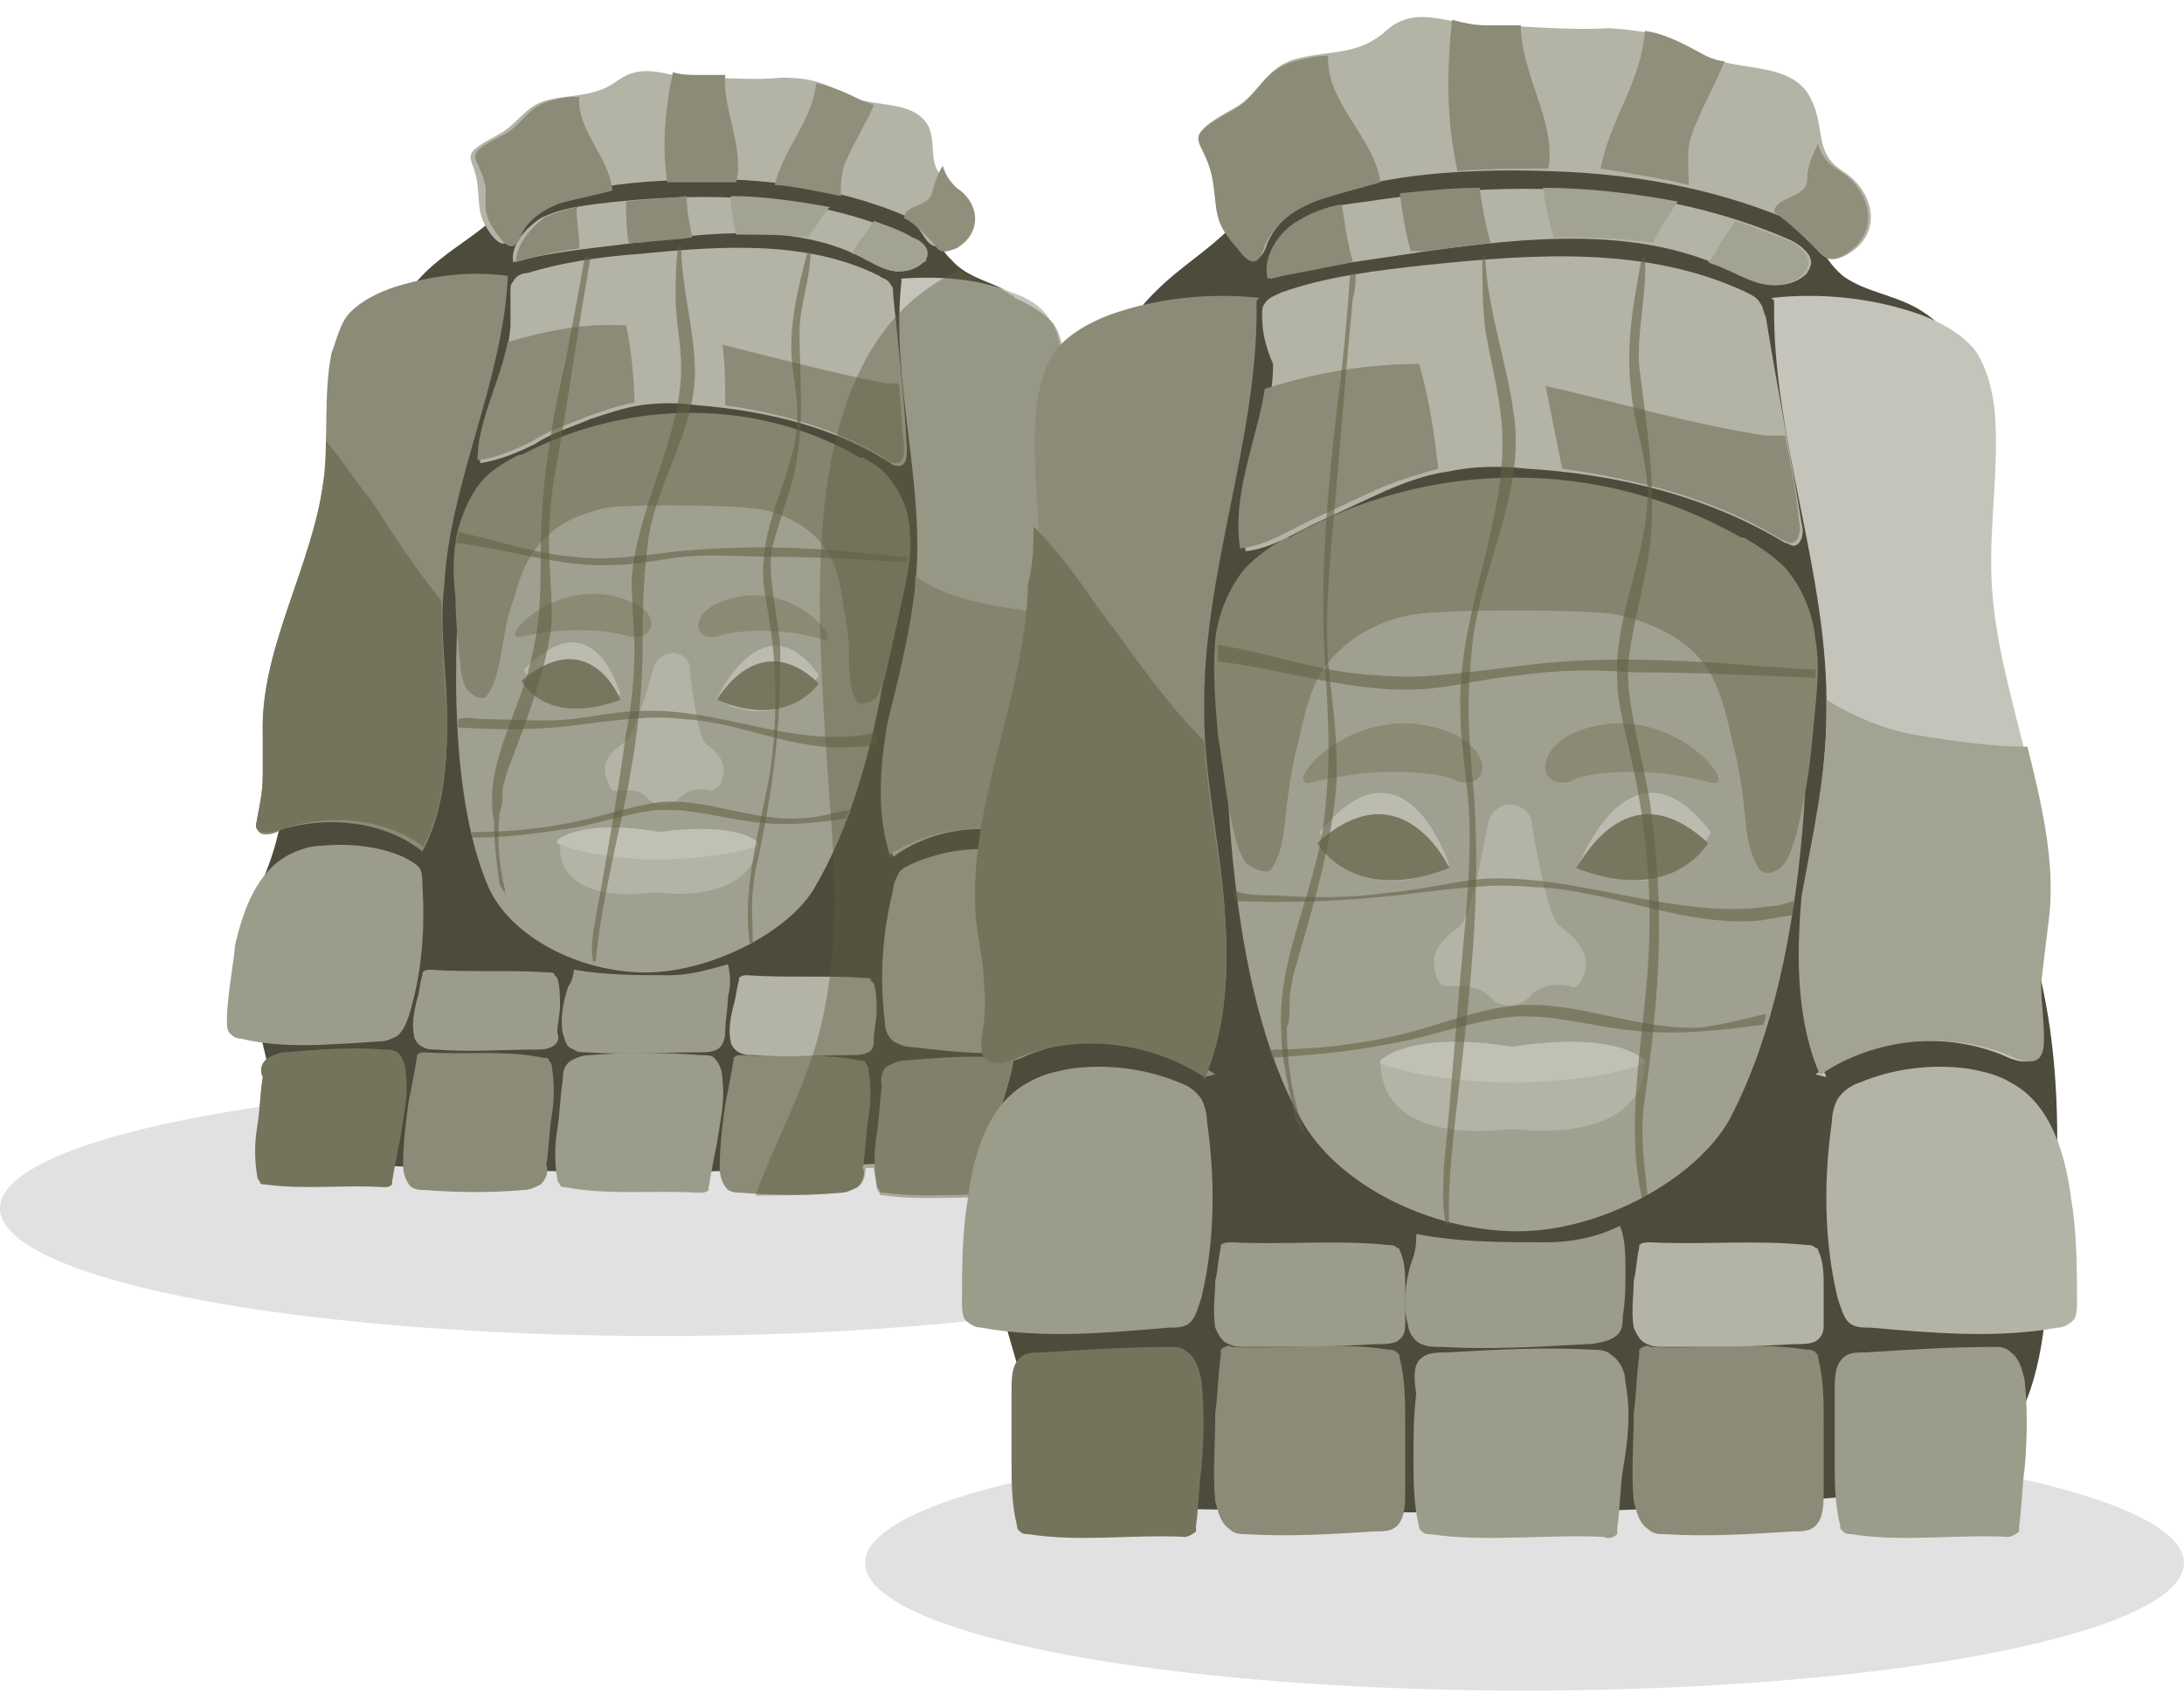 <svg width="110" height="86" viewBox="0 0 110 86" fill="none" xmlns="http://www.w3.org/2000/svg">
<ellipse cx="76.786" cy="78.714" rx="33.214" ry="6.429" fill="black" fill-opacity="0.12"/>
<ellipse cx="33.214" cy="60.857" rx="33.214" ry="6.429" fill="black" fill-opacity="0.12"/>
<path d="M50.809 14.727C51.918 15.421 52.472 16.807 52.611 18.055C52.75 19.442 52.334 20.69 52.195 22.076C51.779 24.295 51.779 26.514 51.641 28.732C51.641 29.98 51.502 31.228 51.641 32.476C51.918 34.417 52.611 36.22 53.027 38.023C54.136 42.321 53.443 47.036 52.611 51.473C52.195 53.553 51.641 55.91 49.838 57.158C48.451 58.267 46.51 58.406 44.846 58.545C34.862 59.377 25.017 58.961 15.311 58.545C15.172 58.545 14.895 58.545 14.756 58.406C14.618 58.267 14.479 57.99 14.479 57.851C13.924 55.771 13.508 53.553 12.954 51.473C12.677 50.086 12.261 48.838 12.399 47.313C12.538 45.649 13.508 43.985 13.924 42.321C14.34 40.796 14.479 39.271 14.618 37.884C15.311 31.922 16.42 25.959 18.084 20.274C18.778 17.778 19.748 15.143 21.828 13.341C22.799 12.509 23.77 11.954 24.74 11.122C25.711 10.29 26.543 9.32 26.543 8.21C32.089 7.24 37.636 6.824 43.182 7.101C43.876 7.101 44.708 7.24 45.262 7.517C47.203 8.626 46.371 11.677 47.897 13.063C48.729 14.034 49.977 14.173 50.809 14.727Z" fill="#4D4B3B"/>
<path d="M23.354 27.068C25.017 26.791 25.711 24.988 25.156 23.741C29.177 21.661 34.585 23.325 34.585 23.325C34.585 23.325 38.468 22.354 41.934 23.186C41.241 24.573 41.657 26.514 43.598 26.514C44.291 26.514 44.846 26.236 45.262 25.959C45.262 28.871 44.708 38.577 40.964 44.817C39.577 47.036 35.694 48.977 32.505 48.977C29.177 48.977 25.711 47.174 24.602 44.678C22.383 39.548 22.938 31.09 23.354 27.068Z" fill="#A0A090"/>
<path d="M33.199 41.905C37.358 41.351 38.19 42.46 38.19 42.46C38.052 44.54 33.06 44.54 33.06 44.54C33.06 44.54 28.068 44.401 28.207 42.321C28.068 42.321 29.177 41.212 33.199 41.905Z" fill="#B3B3A6"/>
<path d="M33.199 41.905C37.358 41.351 38.19 42.46 38.19 42.46C37.913 45.233 34.169 45.094 33.199 44.956C33.06 44.956 32.921 44.956 32.783 44.956C31.812 45.094 27.929 45.372 28.207 42.321C28.068 42.321 29.177 41.212 33.199 41.905Z" fill="#B3B3A6"/>
<path d="M33.199 41.905C37.358 41.351 38.19 42.46 38.19 42.46C38.19 42.46 38.19 42.46 38.19 42.599C36.249 43.292 33.06 43.292 33.06 43.292C33.06 43.292 29.871 43.292 28.068 42.46C28.068 42.46 28.068 42.46 28.068 42.321C28.068 42.321 29.177 41.212 33.199 41.905Z" fill="#C0C0B5"/>
<path d="M31.535 37.33C31.951 36.913 32.644 34.695 32.921 33.586C33.06 33.17 33.476 32.892 33.892 32.892C34.308 32.892 34.724 33.17 34.724 33.586C34.862 34.834 35.14 37.052 35.556 37.468C36.11 37.884 36.804 38.439 36.249 39.548C36.11 39.687 35.972 39.825 35.833 39.825C35.417 39.687 34.724 39.687 34.169 40.241C33.892 40.519 33.337 40.519 33.337 40.519C33.337 40.519 32.921 40.519 32.644 40.241C32.228 39.687 31.535 39.825 31.119 39.825C30.98 39.825 30.703 39.825 30.703 39.548C30.009 38.3 30.98 37.745 31.535 37.33Z" fill="#B3B3A6"/>
<path d="M41.241 34.001C41.241 34.001 39.577 37.052 36.11 35.249C36.11 35.111 38.468 30.119 41.241 34.001Z" fill="#BBBBB0"/>
<path d="M26.404 33.724C26.404 33.724 27.375 36.913 31.257 34.972C31.257 35.111 30.009 29.98 26.404 33.724Z" fill="#BBBBB0"/>
<path d="M41.241 34.417C41.241 34.417 39.716 36.775 36.11 35.249C36.11 35.249 38.19 31.506 41.241 34.417Z" fill="#777760"/>
<path d="M26.265 34.279C26.265 34.279 27.375 36.636 31.257 35.249C31.257 35.249 29.732 31.367 26.265 34.279Z" fill="#777760"/>
<path d="M28.761 53.414C29.039 53.276 29.316 53.137 29.732 53.137C31.535 52.998 33.476 52.998 35.278 53.137C35.556 53.137 35.833 53.137 35.972 53.276C36.249 53.553 36.388 53.969 36.388 54.385C36.526 55.494 36.249 56.603 36.11 57.574C35.972 58.267 35.833 58.961 35.694 59.793C35.694 59.931 35.694 59.931 35.694 59.931C35.556 60.07 35.417 60.07 35.14 60.07C32.921 59.931 30.703 60.209 28.484 59.793C28.345 59.793 28.207 59.793 28.207 59.654C28.207 59.654 28.068 59.515 28.068 59.377C27.929 58.545 27.929 57.713 28.068 56.881C28.207 56.049 28.207 55.217 28.345 54.385C28.345 54.108 28.345 53.691 28.761 53.414Z" fill="#9C9C8B"/>
<path d="M27.236 59.654C26.959 59.793 26.681 59.931 26.404 59.931C24.74 60.07 23.076 60.07 21.412 59.931C21.135 59.931 20.996 59.931 20.719 59.793C20.442 59.516 20.303 59.099 20.303 58.684C20.303 57.574 20.442 56.465 20.58 55.494C20.719 54.801 20.858 54.108 20.996 53.276C20.996 53.137 20.996 53.137 20.996 53.137C21.135 52.998 21.273 52.998 21.412 52.998C23.354 53.137 25.433 52.86 27.375 53.276C27.513 53.276 27.652 53.276 27.652 53.414C27.652 53.414 27.791 53.553 27.791 53.692C27.929 54.524 27.929 55.356 27.791 56.188C27.652 57.02 27.652 57.852 27.513 58.684C27.652 58.961 27.513 59.377 27.236 59.654Z" fill="#8B8B77"/>
<path d="M13.508 53.275C13.786 53.137 14.063 52.998 14.34 52.998C16.004 52.859 17.668 52.721 19.332 52.859C19.61 52.859 19.748 52.859 20.026 52.998C20.303 53.275 20.442 53.691 20.442 54.107C20.58 55.217 20.303 56.326 20.164 57.297C20.026 57.99 19.887 58.683 19.748 59.515C19.748 59.654 19.748 59.654 19.748 59.654C19.61 59.792 19.471 59.792 19.332 59.792C17.391 59.654 15.311 59.931 13.37 59.654C13.231 59.654 13.092 59.654 13.092 59.515C13.092 59.515 12.954 59.377 12.954 59.238C12.815 58.406 12.815 57.574 12.954 56.742C13.092 55.91 13.092 55.078 13.231 54.246C13.092 53.969 13.092 53.553 13.508 53.275Z" fill="#74745C"/>
<path d="M44.707 53.691C44.985 53.553 45.262 53.414 45.539 53.414C47.203 53.275 48.867 53.137 50.531 53.275C50.809 53.275 50.947 53.275 51.225 53.414C51.502 53.691 51.641 54.107 51.641 54.523C51.779 55.633 51.502 56.742 51.363 57.712C51.225 58.406 51.086 59.099 50.947 59.931C50.947 60.07 50.947 60.07 50.947 60.07C50.809 60.209 50.67 60.209 50.531 60.209C48.59 60.07 46.51 60.347 44.569 60.07C44.43 60.07 44.291 60.07 44.291 59.931C44.291 59.931 44.153 59.792 44.153 59.654C44.014 58.822 44.014 57.99 44.153 57.158C44.291 56.326 44.291 55.494 44.43 54.662C44.291 54.385 44.43 53.83 44.707 53.691Z" fill="#9C9C8B"/>
<path d="M43.182 59.793C42.905 59.931 42.627 60.07 42.35 60.07C40.686 60.209 39.022 60.209 37.358 60.07C37.081 60.07 36.942 60.07 36.665 59.931C36.388 59.654 36.249 59.238 36.249 58.822C36.249 57.713 36.388 56.603 36.526 55.633C36.665 54.939 36.804 54.246 36.942 53.414C36.942 53.276 36.942 53.276 36.942 53.276C37.081 53.137 37.22 53.137 37.358 53.137C39.3 53.276 41.38 52.998 43.321 53.414C43.459 53.414 43.598 53.414 43.598 53.553C43.598 53.553 43.737 53.691 43.737 53.83C43.876 54.662 43.876 55.494 43.737 56.326C43.598 57.158 43.598 57.99 43.459 58.822C43.598 59.099 43.459 59.515 43.182 59.793Z" fill="#8B8B77"/>
<path d="M28.9 48.838C30.564 49.115 32.089 49.115 33.753 49.115C34.724 49.115 35.694 48.838 36.665 48.561C36.804 49.115 36.804 49.67 36.665 50.225C36.665 50.779 36.526 51.334 36.526 52.027C36.526 52.305 36.388 52.721 36.111 52.859C35.833 52.998 35.556 52.998 35.14 52.998C33.337 52.998 31.396 53.137 29.593 52.998C29.316 52.998 29.039 52.998 28.9 52.859C28.484 52.721 28.484 52.443 28.345 52.027C28.207 51.334 28.345 50.502 28.623 49.67C28.761 49.531 28.9 49.115 28.9 48.838Z" fill="#9C9C8B"/>
<path d="M27.791 52.721C27.513 52.86 27.236 52.86 26.959 52.86C25.295 52.86 23.631 52.998 21.967 52.86C21.689 52.86 21.551 52.86 21.274 52.721C20.996 52.582 20.858 52.305 20.858 52.166C20.719 51.612 20.858 50.918 20.996 50.364C21.135 49.948 21.135 49.532 21.274 49.116V48.977C21.412 48.838 21.551 48.838 21.689 48.838C23.631 48.977 25.711 48.838 27.652 48.977C27.791 48.977 27.929 48.977 27.929 49.116L28.068 49.254C28.207 49.67 28.207 50.225 28.207 50.641C28.207 51.057 28.068 51.612 28.068 52.028C28.207 52.305 28.068 52.582 27.791 52.721Z" fill="#9C9C8B"/>
<path d="M43.737 52.998C43.459 53.137 43.182 53.137 42.905 53.137C41.241 53.137 39.577 53.276 37.913 53.137C37.636 53.137 37.497 53.137 37.22 52.998C36.942 52.859 36.804 52.582 36.804 52.444C36.665 51.889 36.804 51.196 36.942 50.641C37.081 50.225 37.081 49.809 37.22 49.393V49.254C37.358 49.116 37.497 49.116 37.636 49.116C39.577 49.254 41.657 49.116 43.598 49.254C43.737 49.254 43.876 49.254 43.876 49.393L44.014 49.532C44.153 49.948 44.153 50.502 44.153 50.918C44.153 51.334 44.014 51.889 44.014 52.305C44.014 52.582 44.014 52.859 43.737 52.998Z" fill="#B3B3A6"/>
<path d="M23.076 26.652C23.354 25.682 23.77 24.711 24.463 24.018C24.879 23.602 25.572 23.186 26.127 22.908C26.127 22.908 26.127 22.908 26.265 22.908C31.812 19.997 38.329 20.135 43.321 23.047C43.321 23.047 43.321 23.047 43.46 23.047C44.014 23.324 44.569 23.74 44.846 24.156C45.401 24.85 45.817 25.82 45.817 26.791C45.956 27.9 45.678 29.148 45.401 30.396C45.124 31.644 44.846 32.892 44.569 34.14C44.43 34.556 44.292 34.833 44.153 35.111C43.876 35.388 43.46 35.527 43.182 35.388C42.766 34.695 42.766 33.724 42.766 32.892C42.766 32.06 42.628 31.367 42.489 30.535C42.35 29.564 42.212 28.593 41.657 27.762C40.964 26.652 39.716 25.959 38.468 25.682C37.22 25.404 31.951 25.404 30.703 25.543C29.316 25.82 27.929 26.375 27.098 27.484C26.404 28.316 26.127 29.287 25.849 30.258C25.572 30.951 25.433 31.783 25.295 32.615C25.156 33.447 25.017 34.417 24.463 35.111C24.047 35.249 23.77 34.972 23.492 34.695C23.354 34.417 23.215 34.001 23.215 33.724C23.076 32.476 22.938 31.228 22.938 29.98C22.799 29.009 22.799 27.762 23.076 26.652Z" fill="#84846F"/>
<path d="M14.618 43.014C15.172 42.737 15.727 42.599 16.143 42.599C17.53 42.46 19.055 42.599 20.303 43.153C20.58 43.292 20.858 43.431 21.135 43.708C21.274 43.985 21.274 44.262 21.274 44.54C21.412 46.758 21.274 48.977 20.58 51.196C20.442 51.611 20.303 51.889 20.026 52.166C19.748 52.305 19.471 52.444 19.194 52.444C16.836 52.582 14.341 52.859 12.122 52.305C11.845 52.305 11.706 52.166 11.567 52.028C11.429 51.889 11.428 51.611 11.428 51.473C11.428 50.225 11.706 48.977 11.845 47.59C12.261 45.788 12.954 43.846 14.618 43.014Z" fill="#9C9C8B"/>
<path d="M51.918 43.431C51.502 43.153 50.947 43.015 50.393 42.876C49.006 42.599 47.481 42.876 46.094 43.431C45.817 43.569 45.401 43.708 45.262 43.985C45.123 44.263 44.985 44.54 44.985 44.817C44.43 47.036 44.292 49.254 44.569 51.473C44.569 51.889 44.708 52.166 44.985 52.444C45.262 52.582 45.539 52.721 45.817 52.721C48.174 52.998 50.531 53.276 52.889 52.721C53.166 52.721 53.305 52.582 53.443 52.444C53.582 52.305 53.582 52.028 53.582 51.889C53.721 50.641 53.721 49.393 53.721 48.006C53.859 46.204 53.443 44.263 51.918 43.431Z" fill="#B3B3A6"/>
<path d="M44.985 43.153C44.292 41.073 44.43 38.716 44.846 36.359C45.262 34.14 45.956 31.783 46.094 29.564C46.649 24.434 44.846 19.303 45.401 14.173V14.034C47.342 13.895 49.283 14.034 50.947 14.727C51.779 15.005 52.473 15.421 52.889 16.114C53.305 16.669 53.443 17.5 53.443 18.194C53.582 20.274 52.889 22.492 52.889 24.711C52.75 28.871 54.553 33.031 53.859 37.191C53.721 38.023 53.443 38.855 53.443 39.686C53.305 40.38 53.443 41.073 53.443 41.766C53.443 41.905 53.443 42.182 53.305 42.321C53.027 42.737 52.473 42.46 52.057 42.321C49.977 41.35 47.065 41.628 44.985 43.153Z" fill="#C4C4BA"/>
<path d="M46.094 29.564C46.094 29.426 46.094 29.148 46.094 29.01C47.065 29.703 48.174 30.119 49.561 30.396C50.809 30.674 52.195 30.812 53.582 30.951C53.998 33.031 54.275 35.111 53.859 37.191C53.721 38.023 53.443 38.855 53.443 39.687C53.304 40.38 53.443 41.073 53.443 41.767C53.443 41.905 53.443 42.183 53.304 42.321C53.027 42.737 52.472 42.46 52.056 42.321C49.838 41.351 47.065 41.628 44.846 43.014V43.153C44.153 41.073 44.291 38.716 44.708 36.359C45.262 34.14 45.817 31.922 46.094 29.564Z" fill="#A3A393"/>
<path d="M21.274 42.876C22.383 40.796 22.522 38.439 22.522 36.22C22.522 34.001 22.106 31.644 22.383 29.426C22.66 24.295 25.295 19.303 25.572 14.034V13.895C23.631 13.618 21.69 13.895 19.887 14.45C19.055 14.727 18.223 15.143 17.668 15.698C17.114 16.253 16.975 17.085 16.698 17.778C16.282 19.858 16.559 22.076 16.282 24.295C15.727 28.455 13.231 32.476 13.231 36.636C13.231 37.468 13.37 38.3 13.231 39.132C13.231 39.825 13.093 40.519 12.954 41.212C12.954 41.35 12.815 41.628 12.954 41.767C13.093 42.182 13.786 42.044 14.202 41.767C16.559 41.073 19.332 41.35 21.274 42.876Z" fill="#8B8B77"/>
<path d="M16.42 22.215C17.252 23.186 17.946 24.295 18.639 25.127C19.748 26.791 20.858 28.593 22.244 30.257C22.244 32.199 22.383 34.14 22.521 36.081C22.521 38.3 22.383 40.657 21.273 42.737V42.598C19.332 41.212 16.559 40.934 14.202 41.766C13.786 41.905 13.231 42.044 12.954 41.766C12.815 41.628 12.954 41.35 12.954 41.212C13.092 40.518 13.231 39.825 13.231 39.132C13.231 38.3 13.231 37.468 13.231 36.636C13.231 32.476 15.727 28.455 16.282 24.295C16.42 23.602 16.42 22.908 16.42 22.215Z" fill="#74745C"/>
<path d="M25.711 14.589C25.711 14.45 25.711 14.312 25.849 14.173C25.988 13.896 26.265 13.757 26.543 13.757C28.345 13.202 30.287 12.925 32.228 12.786C36.388 12.37 40.686 12.093 44.292 13.896C44.43 14.034 44.708 14.034 44.846 14.312C44.985 14.45 44.985 14.589 44.985 14.866C45.262 17.501 45.54 19.997 45.678 22.631C45.678 22.909 45.678 23.463 45.262 23.463C45.124 23.463 44.985 23.463 44.846 23.325C42.073 21.522 38.606 20.69 35.14 20.413C34.169 20.274 33.199 20.274 32.228 20.413C31.396 20.551 30.564 20.829 29.732 21.106C28.761 21.522 27.791 21.799 26.959 22.354C26.127 22.77 25.156 23.186 24.186 23.325C24.047 20.967 25.572 18.749 25.711 16.392C25.711 15.698 25.711 15.143 25.711 14.589Z" fill="#B3B3A6"/>
<path d="M36.388 17.362C39.161 18.055 41.796 18.748 44.569 19.303C44.846 19.303 44.985 19.303 45.262 19.303C45.401 20.412 45.401 21.383 45.539 22.492C45.539 22.77 45.539 23.324 45.123 23.324C44.985 23.324 44.846 23.324 44.708 23.186C42.35 21.66 39.438 20.828 36.526 20.412C36.526 19.303 36.526 18.332 36.388 17.362Z" fill="#8B8B77"/>
<path d="M25.572 17.223C27.513 16.669 29.455 16.253 31.535 16.391C31.812 17.639 31.951 19.303 31.951 20.274C31.119 20.413 30.425 20.69 29.593 20.967C28.623 21.383 27.652 21.661 26.82 22.215C25.988 22.631 25.017 23.047 24.047 23.186C24.047 21.245 25.156 19.303 25.572 17.223Z" fill="#8B8B77"/>
<path d="M46.51 13.202C46.094 13.618 45.401 13.757 44.846 13.618C44.291 13.48 43.876 13.202 43.321 12.925C39.993 11.261 35.833 11.677 31.951 12.232C29.871 12.509 27.929 12.648 25.849 13.202C25.711 12.37 26.404 11.538 27.236 10.984C28.068 10.568 28.9 10.429 29.871 10.29C35.417 9.597 41.102 9.736 45.817 11.954C46.233 12.093 46.787 12.509 46.51 13.064C46.649 13.064 46.649 13.202 46.51 13.202Z" fill="#B3B3A6"/>
<path d="M43.321 12.093C43.598 11.815 43.737 11.538 44.014 11.122C44.708 11.399 45.262 11.538 45.955 11.954C46.371 12.093 46.926 12.509 46.649 13.063C46.649 13.202 46.51 13.202 46.51 13.202C46.094 13.618 45.401 13.757 44.846 13.618C44.291 13.479 43.876 13.202 43.321 12.925C43.182 12.786 43.044 12.786 42.905 12.786C43.044 12.509 43.182 12.37 43.321 12.093Z" fill="#A3A393"/>
<path d="M37.081 11.816C36.942 11.261 36.804 10.568 36.804 9.874C38.468 9.874 40.27 10.152 41.796 10.429C41.518 10.706 41.241 11.122 41.102 11.4C40.964 11.538 40.825 11.816 40.686 11.954C39.577 11.816 38.329 11.816 37.081 11.816Z" fill="#A3A393"/>
<path d="M31.673 12.232C31.535 11.538 31.535 10.845 31.535 10.152C32.505 10.013 33.614 10.013 34.585 9.874C34.585 10.568 34.724 11.261 34.862 11.954C34.031 12.093 33.199 12.093 32.228 12.232C31.951 12.232 31.812 12.232 31.673 12.232Z" fill="#8B8B77"/>
<path d="M27.375 10.983C27.929 10.706 28.484 10.567 29.039 10.429C29.039 11.122 29.177 11.815 29.177 12.509C28.068 12.647 26.959 12.925 25.988 13.202C25.988 12.37 26.681 11.538 27.375 10.983Z" fill="#8B8B77"/>
<path d="M35.001 3.912C33.614 3.912 32.505 3.08 31.119 4.05C30.009 4.882 28.9 4.744 27.652 5.021C26.404 5.298 26.127 6.269 25.017 6.824C22.937 7.933 23.908 7.794 24.047 9.32C24.185 10.568 24.047 10.845 24.74 11.816C25.295 12.509 25.572 12.37 25.849 11.677C26.127 10.984 26.959 10.429 27.652 10.152C30.425 9.042 34.03 9.042 36.942 9.042C39.993 9.181 42.905 9.736 45.539 10.845C46.649 11.4 46.51 12.925 47.758 12.232C49.145 11.4 48.867 9.874 47.758 9.181C46.649 8.349 47.203 7.517 46.787 6.408C46.094 5.021 44.153 5.437 42.905 4.882C41.518 4.189 40.964 3.912 39.3 3.912C38.19 4.05 36.665 3.912 35.001 3.912Z" fill="#B3B3A6"/>
<path d="M46.926 9.735C47.065 9.319 47.203 8.765 47.481 8.349C47.619 8.765 47.758 9.042 48.174 9.458C49.283 10.151 49.561 11.677 48.174 12.509C47.758 12.647 47.481 12.786 47.203 12.509C46.787 11.954 46.094 11.261 45.539 10.983C45.539 10.29 46.787 10.429 46.926 9.735Z" fill="#8F8F7C"/>
<path d="M42.627 8.071C42.35 8.626 42.35 9.319 42.35 9.874C41.657 9.735 39.716 9.319 39.022 9.319C39.438 7.517 40.964 5.992 41.102 4.189C41.796 4.328 42.489 4.605 43.321 5.021C43.598 5.16 43.737 5.16 44.014 5.298C43.598 6.269 43.044 7.101 42.627 8.071Z" fill="#8F8F7C"/>
<path d="M33.892 3.634C34.308 3.773 34.724 3.773 35.14 3.773C35.556 3.773 36.111 3.773 36.526 3.773C36.388 5.576 37.497 7.378 37.081 9.181C36.388 9.181 34.308 9.181 33.614 9.181C33.337 7.517 33.476 5.576 33.892 3.634Z" fill="#8B8B77"/>
<path d="M25.295 6.824C26.404 6.269 26.543 5.298 27.929 5.021C28.345 4.882 28.761 4.882 29.177 4.882C29.039 6.546 30.703 7.933 30.841 9.597C30.425 9.735 28.345 10.151 28.068 10.29C27.375 10.567 26.543 11.122 26.265 11.815C25.988 12.509 25.711 12.647 25.156 11.954C24.324 10.845 24.463 10.567 24.463 9.458C24.185 7.794 23.076 7.933 25.295 6.824Z" fill="#8B8B77"/>
<path d="M35.694 32.06C35.833 32.06 35.972 32.06 36.11 32.06C36.804 31.783 39.161 31.506 41.38 32.199C42.627 32.615 39.854 28.733 36.11 30.396C34.862 30.951 35.001 32.06 35.694 32.06Z" fill="#8A8A75"/>
<path d="M32.089 32.06C31.951 32.06 31.812 32.06 31.673 32.06C30.98 31.783 28.623 31.505 26.265 32.06C24.879 32.337 28.345 28.593 31.951 30.396C33.198 30.951 32.921 32.06 32.089 32.06Z" fill="#8A8A75"/>
<path opacity="0.55" d="M38.052 43.846C37.775 45.372 37.913 46.204 37.913 47.452C37.913 47.452 37.775 47.452 37.775 47.59C37.358 44.956 38.191 42.044 38.745 39.132C39.161 36.497 39.161 33.724 38.745 31.228C38.606 30.258 38.329 29.287 38.468 28.178C38.606 25.82 39.993 23.741 40.132 21.383C40.27 19.997 39.854 18.749 39.854 17.501C39.854 15.837 40.27 14.173 40.686 12.648C40.686 12.648 40.686 12.648 40.825 12.648C40.825 14.034 40.27 15.421 40.27 16.669C40.27 19.165 40.548 21.522 39.993 23.879C39.716 24.988 39.161 26.514 38.884 27.623C38.606 29.01 39.3 31.506 39.3 32.892C39.3 36.636 39.023 39.409 38.052 43.846Z" fill="#5F5F43"/>
<path opacity="0.55" d="M32.367 32.476C32.367 35.388 31.951 38.439 31.119 42.044C30.703 43.985 30.148 46.62 30.009 48.422C30.009 48.422 30.009 48.422 29.871 48.422C29.732 47.729 29.871 46.897 30.009 46.204C30.564 43.153 31.119 39.964 31.535 36.913C31.812 35.527 31.951 34.14 31.951 32.754C31.951 31.506 31.812 30.396 31.812 29.148C32.089 25.543 34.308 22.077 34.308 18.471C34.308 17.362 34.031 16.114 34.031 15.005C34.031 14.173 34.031 13.202 34.169 12.37H34.308C34.308 14.45 35.001 16.669 35.001 18.749C35.001 21.661 33.06 24.295 32.644 27.207C32.505 28.594 32.367 29.287 32.367 32.476Z" fill="#5F5F43"/>
<path opacity="0.55" d="M26.82 32.892C27.097 31.644 27.236 30.951 27.236 27.762C27.236 24.85 27.652 21.799 28.484 18.194C28.761 16.669 29.177 14.589 29.455 12.925C29.593 12.925 29.593 12.925 29.732 12.925C29.732 13.341 29.593 13.618 29.593 13.895C29.039 16.946 28.623 20.135 28.068 23.186C27.791 24.572 27.652 25.959 27.652 27.346C27.652 28.594 27.791 29.703 27.791 30.951C27.791 33.724 25.433 38.855 25.433 39.271C25.295 39.687 25.295 39.964 25.295 40.38C25.295 40.657 25.156 40.796 25.156 41.073C25.017 42.46 25.156 43.569 25.433 44.817C25.433 44.956 25.433 45.094 25.572 45.233C25.433 44.956 25.295 44.817 25.156 44.54C25.017 43.431 24.879 42.46 24.879 41.351C24.324 38.439 26.265 35.804 26.82 32.892Z" fill="#5F5F43"/>
<path opacity="0.55" d="M30.287 41.073C31.257 40.796 32.366 40.519 33.337 40.38C35.694 40.242 37.913 41.351 40.27 41.212C41.102 41.212 41.934 40.935 42.766 40.796C42.766 40.935 42.627 41.073 42.627 41.212C40.964 41.489 39.3 41.628 37.636 41.351C36.526 41.212 35.001 40.796 33.753 40.796C32.366 40.657 29.87 41.628 28.345 41.767C26.681 42.044 25.295 42.183 23.769 42.183C23.769 42.044 23.769 42.044 23.769 41.905C26.127 41.905 28.207 41.628 30.287 41.073Z" fill="#5F5F43"/>
<path opacity="0.55" d="M24.463 36.22C25.849 36.22 27.236 36.359 28.761 36.22C30.009 36.081 31.119 35.804 32.367 35.804C36.11 35.666 39.577 37.468 43.182 37.052C43.459 37.052 43.875 36.913 44.153 36.913C44.153 37.052 44.153 37.33 44.153 37.468C43.737 37.607 43.459 37.607 43.044 37.607C39.993 37.884 37.358 36.359 34.446 36.22C33.199 36.081 32.505 36.081 29.177 36.498C27.236 36.775 25.156 36.775 23.076 36.636C23.076 36.498 23.076 36.359 23.076 36.22C23.492 36.081 24.047 36.22 24.463 36.22Z" fill="#5F5F43"/>
<path opacity="0.55" d="M23.076 26.791C25.017 27.207 26.959 27.9 28.9 28.039C30.148 28.177 30.841 28.177 34.169 27.762C37.22 27.484 40.27 27.484 43.876 27.9C44.43 27.9 44.985 28.039 45.678 28.039C45.678 28.177 45.678 28.177 45.678 28.316C43.321 28.177 41.102 28.039 38.745 28.039C37.358 28.039 35.972 27.9 34.447 28.039C33.199 28.177 32.089 28.455 30.841 28.455C28.207 28.593 25.572 27.623 22.938 27.346C23.076 27.068 23.076 26.93 23.076 26.791Z" fill="#5F5F43"/>
<path opacity="0.44" d="M41.518 50.918C42.489 45.926 41.796 41.35 41.518 36.359C41.102 29.009 40.409 17.223 48.313 13.618C49.145 14.173 50.115 14.311 50.947 14.866C51.086 14.866 51.086 15.005 51.086 15.005C51.779 15.282 52.473 15.698 53.027 16.253C53.443 16.807 53.582 17.639 53.582 18.333C53.721 20.413 53.027 22.631 53.027 24.85C52.889 27.207 53.443 29.564 53.859 31.922C53.859 32.199 53.998 32.337 53.998 32.615C53.998 32.892 54.137 33.308 54.137 33.585C54.137 33.863 54.137 34.001 54.137 34.14C54.137 34.417 54.137 34.833 54.137 35.111C54.137 35.249 54.137 35.527 54.137 35.665C54.137 36.22 54.137 36.636 53.998 37.191C53.998 37.191 53.998 37.191 53.998 37.329C53.998 37.745 53.859 38.161 53.721 38.577C53.582 38.993 53.582 39.409 53.443 39.825C53.443 39.964 53.443 39.964 53.443 40.102C53.721 41.905 53.721 43.846 53.582 45.788C53.859 46.481 53.859 47.313 53.998 48.006C53.998 49.254 53.998 50.502 53.859 51.889C53.859 52.028 53.859 52.305 53.721 52.444C53.582 52.582 53.305 52.721 53.166 52.721C53.027 52.721 52.889 52.721 52.611 52.721C52.334 53.691 52.057 54.523 51.641 55.355C51.641 56.187 51.502 57.019 51.363 57.851C51.225 58.545 51.086 59.238 50.947 60.07C50.947 60.209 50.947 60.209 50.947 60.209C50.809 60.347 50.67 60.347 50.531 60.347C48.59 60.209 46.51 60.486 44.569 60.209C44.43 60.209 44.292 60.209 44.292 60.07C44.292 60.07 44.153 59.931 44.153 59.793C44.153 59.515 44.014 59.099 44.014 58.822C43.876 58.822 43.737 58.822 43.598 58.822C43.598 59.238 43.46 59.654 43.182 59.793C42.905 59.931 42.628 60.07 42.35 60.07C40.964 60.209 39.438 60.209 38.052 60.209C39.161 57.158 40.825 54.385 41.518 50.918Z" fill="#5F5F43"/>
<path d="M96.845 15.698C98.37 16.669 99.341 18.471 99.479 20.274C99.757 22.077 99.479 23.879 99.341 25.682C99.063 28.594 99.202 31.644 99.341 34.695C99.341 36.359 99.479 38.162 99.757 39.825C100.311 42.321 101.421 44.817 102.253 47.313C104.055 53.137 103.778 59.377 103.084 65.617C102.807 68.529 102.253 71.579 100.034 73.382C98.231 74.907 95.874 75.184 93.517 75.323C80.483 76.571 67.31 76.155 54.414 75.878C54.137 75.878 53.859 75.878 53.582 75.739C53.305 75.6 53.166 75.184 53.166 74.907C52.195 71.995 51.364 69.222 50.532 66.31C49.977 64.507 49.422 62.705 49.422 60.764C49.422 58.406 50.393 56.188 50.947 53.969C51.364 52.028 51.364 49.948 51.502 47.868C51.779 39.687 52.611 31.783 54.137 24.018C54.83 20.552 55.801 16.946 58.297 14.589C59.406 13.48 60.792 12.648 61.902 11.538C63.011 10.429 63.982 9.042 63.982 7.656C71.192 6.269 78.403 5.715 85.752 5.853C86.722 5.853 87.693 5.992 88.664 6.408C91.298 7.795 90.466 11.954 92.823 13.896C93.933 14.728 95.597 14.866 96.845 15.698Z" fill="#4D4B3B"/>
<path d="M61.763 32.892C63.843 32.476 64.675 29.98 63.843 28.317C68.974 25.543 76.323 27.485 76.323 27.485C76.323 27.485 81.453 26.098 86.168 27.207C85.336 29.01 86.168 31.644 88.663 31.644C89.634 31.644 90.327 31.367 90.882 30.812C91.159 34.695 91.575 47.868 87.138 56.326C85.474 59.377 80.621 62.011 76.461 62.011C72.024 62.011 67.309 59.654 65.507 56.326C61.763 49.67 61.624 38.3 61.763 32.892Z" fill="#A0A090"/>
<path d="M76.184 52.721C81.592 51.889 82.84 53.414 82.84 53.414C82.84 56.188 76.184 56.188 76.184 56.188C76.184 56.188 69.528 56.188 69.528 53.414C69.528 53.414 70.915 51.889 76.184 52.721Z" fill="#B3B3A6"/>
<path d="M76.184 52.721C81.592 51.889 82.84 53.414 82.84 53.414C82.84 57.297 77.709 57.02 76.461 56.881C76.323 56.881 76.045 56.881 75.907 56.881C74.659 57.02 69.528 57.435 69.528 53.414C69.528 53.414 70.915 51.889 76.184 52.721Z" fill="#B3B3A6"/>
<path d="M76.184 52.721C81.592 51.889 82.84 53.414 82.84 53.414V53.553C80.344 54.524 76.184 54.524 76.184 54.524C76.184 54.524 72.024 54.524 69.528 53.553V53.414C69.528 53.414 70.915 51.889 76.184 52.721Z" fill="#C0C0B5"/>
<path d="M73.549 46.62C74.104 46.065 74.659 43.015 74.936 41.489C75.075 40.935 75.491 40.519 76.045 40.519C76.6 40.519 77.155 40.935 77.155 41.489C77.432 43.153 77.987 46.204 78.541 46.62C79.235 47.175 80.344 48.007 79.651 49.393C79.512 49.671 79.235 49.809 79.096 49.671C78.541 49.532 77.571 49.532 77.016 50.225C76.6 50.641 76.045 50.641 76.045 50.641C76.045 50.641 75.352 50.641 75.075 50.225C74.381 49.532 73.411 49.671 72.995 49.671C72.717 49.671 72.44 49.532 72.44 49.393C71.747 47.868 72.856 47.175 73.549 46.62Z" fill="#B3B3A6"/>
<path d="M86.168 41.905C86.168 41.905 84.226 46.065 79.512 43.569C79.512 43.569 82.147 36.636 86.168 41.905Z" fill="#BBBBB0"/>
<path d="M66.478 41.905C66.478 41.905 68.142 46.065 72.995 43.569C72.995 43.569 70.776 36.636 66.478 41.905Z" fill="#BBBBB0"/>
<path d="M86.029 42.46C86.029 42.46 84.226 45.649 79.373 43.708C79.512 43.708 81.869 38.578 86.029 42.46Z" fill="#777760"/>
<path d="M66.339 42.46C66.339 42.46 68.142 45.649 72.995 43.708C72.995 43.708 70.638 38.578 66.339 42.46Z" fill="#777760"/>
<path d="M71.608 68.39C71.885 68.113 72.44 68.113 72.856 68.113C75.352 67.974 77.709 67.835 80.205 67.974C80.483 67.974 80.898 67.974 81.176 68.251C81.592 68.529 81.869 69.083 81.869 69.638C82.146 71.025 82.008 72.55 81.73 74.075C81.592 75.046 81.592 76.016 81.453 76.987C81.453 77.126 81.453 77.126 81.453 77.264C81.314 77.403 81.037 77.542 80.76 77.403C77.848 77.264 74.797 77.68 72.024 77.264C71.885 77.264 71.747 77.264 71.608 77.126C71.469 76.987 71.469 76.987 71.469 76.848C71.192 75.739 71.192 74.63 71.192 73.52C71.192 72.411 71.192 71.302 71.331 70.192C71.192 69.361 71.192 68.667 71.608 68.39Z" fill="#9C9C8B"/>
<path d="M70.36 76.848C70.083 77.126 69.667 77.126 69.251 77.126C67.032 77.264 64.952 77.403 62.734 77.264C62.456 77.264 62.179 77.264 61.902 76.987C61.486 76.71 61.347 76.155 61.208 75.6C61.07 74.214 61.208 72.688 61.208 71.163C61.347 70.192 61.347 69.222 61.486 68.251C61.486 68.112 61.486 68.112 61.486 67.974C61.624 67.835 61.902 67.697 62.04 67.835C64.675 67.974 67.31 67.558 69.944 67.974C70.083 67.974 70.222 67.974 70.36 68.112C70.499 68.251 70.499 68.251 70.499 68.39C70.776 69.499 70.776 70.608 70.776 71.718C70.776 72.827 70.776 73.936 70.776 75.046C70.776 75.739 70.776 76.432 70.36 76.848Z" fill="#8B8B77"/>
<path d="M51.363 68.39C51.641 68.112 52.057 68.112 52.473 68.112C54.691 67.974 56.771 67.835 58.99 67.835C59.267 67.835 59.544 67.835 59.822 68.112C60.238 68.39 60.377 68.945 60.515 69.499C60.654 70.886 60.654 72.411 60.515 73.936C60.377 74.907 60.377 75.878 60.238 76.848C60.238 76.987 60.238 76.987 60.238 77.126C60.099 77.264 59.822 77.403 59.683 77.403C57.049 77.264 54.414 77.68 51.779 77.264C51.641 77.264 51.502 77.264 51.363 77.126C51.225 76.987 51.225 76.987 51.225 76.848C50.947 75.739 50.947 74.63 50.947 73.52C50.947 72.411 50.947 71.302 50.947 70.192C50.947 69.361 50.947 68.806 51.363 68.39Z" fill="#74745C"/>
<path d="M92.823 68.39C93.101 68.112 93.517 68.112 93.933 68.112C96.151 67.974 98.231 67.835 100.45 67.835C100.727 67.835 101.004 67.835 101.282 68.112C101.698 68.39 101.836 68.945 101.975 69.499C102.114 70.886 102.114 72.411 101.975 73.936C101.836 74.907 101.836 75.878 101.698 76.848C101.698 76.987 101.698 76.987 101.698 77.126C101.559 77.264 101.282 77.403 101.143 77.403C98.509 77.264 95.874 77.68 93.239 77.264C93.101 77.264 92.962 77.264 92.823 77.126C92.685 76.987 92.685 76.987 92.685 76.848C92.407 75.739 92.407 74.63 92.407 73.52C92.407 72.411 92.407 71.302 92.407 70.192C92.407 69.361 92.407 68.806 92.823 68.39Z" fill="#9C9C8B"/>
<path d="M91.437 76.848C91.159 77.126 90.743 77.126 90.328 77.126C88.109 77.264 86.029 77.403 83.81 77.264C83.533 77.264 83.256 77.264 82.978 76.987C82.562 76.71 82.424 76.155 82.285 75.6C82.146 74.214 82.285 72.688 82.285 71.163C82.424 70.192 82.424 69.222 82.562 68.251C82.562 68.112 82.562 68.112 82.562 67.974C82.701 67.835 82.978 67.697 83.117 67.835C85.752 67.974 88.386 67.558 91.021 67.974C91.159 67.974 91.298 67.974 91.437 68.112C91.576 68.251 91.576 68.251 91.576 68.39C91.853 69.499 91.853 70.608 91.853 71.718C91.853 72.827 91.853 73.936 91.853 75.046C91.853 75.739 91.853 76.432 91.437 76.848Z" fill="#8B8B77"/>
<path d="M71.331 62.15C73.549 62.566 75.629 62.566 77.848 62.566C79.234 62.566 80.483 62.288 81.592 61.734C81.869 62.427 81.869 63.259 81.869 63.952C81.869 64.784 81.869 65.478 81.73 66.31C81.73 66.726 81.73 67.142 81.176 67.419C80.898 67.558 80.344 67.696 79.928 67.696C77.432 67.835 75.075 67.974 72.579 67.835C72.301 67.835 71.885 67.835 71.608 67.696C71.192 67.558 70.915 67.003 70.915 66.726C70.637 65.755 70.776 64.646 71.053 63.675C71.331 62.982 71.331 62.566 71.331 62.15Z" fill="#9C9C8B"/>
<path d="M70.36 67.558C70.083 67.696 69.667 67.696 69.251 67.696C67.032 67.835 64.952 67.835 62.734 67.835C62.456 67.835 62.179 67.835 61.902 67.696C61.486 67.558 61.347 67.142 61.208 66.865C61.07 66.032 61.208 65.201 61.208 64.507C61.347 63.953 61.347 63.398 61.486 62.843V62.705C61.624 62.566 61.902 62.566 62.04 62.566C64.675 62.705 67.31 62.427 69.944 62.705C70.083 62.705 70.222 62.705 70.36 62.843C70.499 62.843 70.499 62.982 70.499 62.982C70.776 63.537 70.776 64.23 70.776 64.784C70.776 65.339 70.776 66.032 70.776 66.587C70.776 67.003 70.776 67.28 70.36 67.558Z" fill="#9C9C8B"/>
<path d="M91.437 67.558C91.159 67.696 90.743 67.696 90.328 67.696C88.109 67.835 86.029 67.835 83.81 67.835C83.533 67.835 83.256 67.835 82.978 67.696C82.562 67.558 82.424 67.142 82.285 66.865C82.146 66.032 82.285 65.201 82.285 64.507C82.424 63.953 82.424 63.398 82.562 62.843V62.705C82.701 62.566 82.978 62.566 83.117 62.566C85.752 62.705 88.386 62.427 91.021 62.705C91.159 62.705 91.298 62.705 91.437 62.843C91.576 62.843 91.576 62.982 91.576 62.982C91.853 63.537 91.853 64.23 91.853 64.784C91.853 65.339 91.853 66.032 91.853 66.587C91.853 67.003 91.853 67.28 91.437 67.558Z" fill="#B3B3A6"/>
<path d="M61.208 32.199C61.347 30.951 61.902 29.564 62.734 28.594C63.288 28.039 63.982 27.485 64.814 27.069H64.952C72.024 23.047 80.621 23.047 87.693 27.069H87.832C88.525 27.485 89.218 27.901 89.912 28.594C90.743 29.564 91.298 30.812 91.437 32.199C91.714 33.724 91.437 35.388 91.298 37.052C91.159 38.716 90.882 40.38 90.466 42.044C90.328 42.46 90.189 43.015 89.912 43.431C89.634 43.847 89.079 44.124 88.663 43.847C87.97 42.876 87.97 41.628 87.832 40.519C87.693 39.41 87.554 38.439 87.277 37.468C87 36.22 86.722 34.834 86.029 33.724C85.058 32.199 83.256 31.367 81.453 30.951C79.789 30.674 72.856 30.674 71.192 30.951C69.389 31.228 67.725 32.199 66.616 33.724C65.923 34.834 65.646 36.22 65.368 37.468C65.091 38.439 64.952 39.548 64.814 40.519C64.675 41.628 64.675 42.876 63.982 43.847C63.566 43.985 63.011 43.708 62.734 43.431C62.456 43.015 62.318 42.599 62.179 42.044C61.763 40.38 61.624 38.716 61.347 37.052C61.208 35.388 61.07 33.863 61.208 32.199Z" fill="#84846F"/>
<path d="M51.779 54.523C52.473 54.108 53.166 53.969 53.859 53.83C55.801 53.553 57.742 53.83 59.406 54.523C59.822 54.662 60.238 54.939 60.515 55.355C60.654 55.633 60.792 56.049 60.792 56.465C61.208 59.377 61.208 62.427 60.515 65.339C60.376 65.755 60.238 66.31 59.96 66.587C59.683 66.864 59.267 66.864 58.851 66.864C55.662 67.142 52.473 67.419 49.422 66.864C49.145 66.864 48.867 66.726 48.59 66.448C48.452 66.171 48.452 65.894 48.452 65.616C48.452 63.953 48.452 62.15 48.729 60.486C49.006 58.267 49.699 55.633 51.779 54.523Z" fill="#9C9C8B"/>
<path d="M101.282 54.523C100.589 54.108 99.895 53.969 99.202 53.83C97.261 53.553 95.319 53.83 93.655 54.523C93.239 54.662 92.823 54.939 92.546 55.355C92.407 55.633 92.269 56.049 92.269 56.465C91.853 59.377 91.853 62.427 92.546 65.339C92.685 65.755 92.823 66.31 93.101 66.587C93.378 66.864 93.794 66.864 94.21 66.864C97.399 67.142 100.589 67.419 103.639 66.864C103.916 66.864 104.194 66.726 104.471 66.448C104.61 66.171 104.61 65.894 104.61 65.616C104.61 63.953 104.61 62.15 104.332 60.486C104.055 58.267 103.362 55.633 101.282 54.523Z" fill="#B3B3A6"/>
<path d="M91.991 54.246C90.743 51.473 90.743 48.145 91.021 45.094C91.298 42.044 91.991 38.993 91.991 35.943C92.13 28.871 89.218 22.077 89.357 15.143L89.218 15.005C91.714 14.727 94.349 15.005 96.706 15.837C97.815 16.253 98.786 16.807 99.479 17.639C100.034 18.471 100.311 19.442 100.45 20.551C100.727 23.463 100.172 26.375 100.311 29.287C100.588 34.972 103.5 40.38 102.946 46.065C102.807 47.175 102.668 48.284 102.53 49.532C102.53 50.502 102.668 51.334 102.668 52.305C102.668 52.582 102.668 52.86 102.53 53.137C102.252 53.692 101.42 53.414 100.866 53.137C97.815 51.889 94.071 52.305 91.437 54.108L91.991 54.246Z" fill="#C4C4BA"/>
<path d="M91.992 35.943C91.992 35.666 91.992 35.388 91.992 35.25C93.378 36.081 94.903 36.775 96.706 37.052C98.509 37.33 100.311 37.607 102.114 37.607C102.807 40.38 103.5 43.292 103.223 46.065C103.084 47.175 102.946 48.284 102.807 49.532C102.807 50.502 102.946 51.334 102.946 52.305C102.946 52.582 102.946 52.86 102.807 53.137C102.53 53.692 101.698 53.414 101.143 53.137C98.093 51.889 94.349 52.305 91.714 54.108V54.246C90.466 51.473 90.466 48.145 90.743 45.095C91.298 42.044 91.992 38.993 91.992 35.943Z" fill="#A3A393"/>
<path d="M60.654 54.246C61.902 51.473 61.902 48.145 61.624 45.094C61.347 42.044 60.654 38.993 60.654 35.943C60.515 28.871 63.427 22.077 63.288 15.143L63.427 15.005C60.931 14.727 58.297 15.005 55.939 15.837C54.83 16.253 53.859 16.807 53.166 17.639C52.611 18.471 52.334 19.442 52.195 20.551C51.918 23.463 52.473 26.375 52.334 29.287C52.057 34.972 49.145 40.38 49.7 46.065C49.838 47.175 49.977 48.284 50.115 49.532C50.115 50.502 49.977 51.334 49.977 52.305C49.977 52.582 49.977 52.86 50.115 53.137C50.393 53.692 51.225 53.414 51.779 53.137C54.83 51.889 58.574 52.305 61.209 54.108L60.654 54.246Z" fill="#8B8B77"/>
<path d="M52.057 26.514C53.305 27.762 54.414 29.287 55.246 30.535C57.048 32.892 58.574 35.249 60.654 37.329C60.792 39.964 61.347 42.599 61.624 45.233C61.902 48.284 61.902 51.473 60.654 54.385V54.246C57.88 52.444 54.275 52.028 51.225 53.276C50.67 53.553 49.977 53.691 49.561 53.276C49.422 52.998 49.422 52.721 49.422 52.444C49.561 51.473 49.699 50.641 49.561 49.67C49.561 48.561 49.283 47.452 49.145 46.204C48.729 40.519 51.641 35.111 51.779 29.426C52.057 28.316 52.057 27.346 52.057 26.514Z" fill="#74745C"/>
<path d="M63.566 15.837C63.566 15.698 63.566 15.421 63.704 15.282C63.843 15.005 64.259 14.866 64.536 14.728C66.894 13.896 69.389 13.618 71.885 13.341C77.293 12.786 82.978 12.37 87.97 14.728C88.248 14.866 88.525 15.005 88.663 15.282C88.802 15.421 88.802 15.698 88.941 15.976C89.496 19.442 90.189 22.909 90.743 26.375C90.882 26.791 90.743 27.485 90.328 27.485C90.189 27.485 90.05 27.346 89.912 27.346C86.029 24.989 81.453 23.879 76.877 23.602C75.629 23.463 74.243 23.463 72.995 23.741C71.885 23.879 70.776 24.295 69.805 24.711C68.558 25.266 67.448 25.821 66.2 26.375C65.091 26.93 63.982 27.623 62.734 27.762C62.318 24.573 64.12 21.522 64.12 18.333C63.704 17.362 63.566 16.669 63.566 15.837Z" fill="#B3B3A6"/>
<path d="M77.848 19.442C81.592 20.274 85.197 21.384 88.941 21.938C89.218 21.938 89.634 21.938 89.912 21.938C90.189 23.325 90.466 24.711 90.605 26.237C90.743 26.653 90.605 27.346 90.189 27.346C90.05 27.346 89.912 27.207 89.773 27.207C86.445 25.127 82.562 24.157 78.68 23.602C78.403 22.215 78.125 20.829 77.848 19.442Z" fill="#8B8B77"/>
<path d="M63.704 19.581C66.339 18.749 68.835 18.333 71.469 18.333C72.024 20.135 72.301 22.354 72.44 23.602C71.469 23.879 70.499 24.157 69.528 24.573C68.28 25.127 67.171 25.682 65.923 26.236C64.814 26.791 63.704 27.484 62.456 27.623C62.04 24.85 63.288 22.215 63.704 19.581Z" fill="#8B8B77"/>
<path d="M91.021 13.757C90.466 14.312 89.634 14.45 88.941 14.312C88.248 14.173 87.554 13.757 86.861 13.48C82.285 11.4 76.877 11.954 71.885 12.648C69.251 13.064 66.616 13.341 63.982 14.034C63.843 12.925 64.536 11.677 65.507 11.122C66.478 10.429 67.725 10.29 68.835 10.152C76.045 9.042 83.533 9.181 90.189 12.093C90.743 12.37 91.437 12.925 91.159 13.48C91.159 13.618 91.021 13.618 91.021 13.757Z" fill="#B3B3A6"/>
<path d="M86.584 12.37C86.861 11.954 87.138 11.538 87.416 11.122C88.248 11.4 89.218 11.816 90.05 12.093C90.605 12.37 91.298 12.925 91.021 13.48C91.021 13.618 90.882 13.618 90.882 13.757C90.328 14.312 89.496 14.45 88.802 14.312C88.109 14.173 87.416 13.757 86.722 13.48C86.445 13.341 86.306 13.341 86.029 13.202C86.306 12.925 86.445 12.648 86.584 12.37Z" fill="#A3A393"/>
<path d="M78.264 11.954C77.987 11.122 77.848 10.29 77.709 9.458C79.928 9.458 82.285 9.736 84.504 10.152C84.226 10.568 83.949 10.983 83.672 11.399C83.533 11.677 83.394 11.954 83.256 12.231C81.453 11.954 79.789 11.954 78.264 11.954Z" fill="#A3A393"/>
<path d="M71.053 12.647C70.776 11.677 70.637 10.706 70.499 9.736C71.885 9.597 73.133 9.458 74.52 9.458C74.659 10.429 74.797 11.261 75.075 12.231C73.965 12.37 72.856 12.509 71.747 12.647C71.469 12.647 71.331 12.647 71.053 12.647Z" fill="#8B8B77"/>
<path d="M65.368 11.122C66.062 10.706 66.755 10.429 67.587 10.29C67.726 11.261 67.864 12.232 68.141 13.202C66.755 13.48 65.368 13.757 63.843 14.034C63.566 12.925 64.398 11.677 65.368 11.122Z" fill="#8B8B77"/>
<path d="M74.797 1.277C72.995 1.277 71.331 0.168 69.805 1.555C68.419 2.802 67.032 2.525 65.368 2.941C63.704 3.357 63.427 4.744 62.179 5.437C59.406 6.962 60.792 6.685 61.208 8.904C61.486 10.568 61.347 10.984 62.456 12.37C63.288 13.341 63.566 13.063 63.843 12.232C64.259 11.261 65.091 10.568 66.062 10.152C69.667 8.626 74.52 8.488 78.264 8.626C82.285 8.765 86.168 9.458 89.912 10.984C91.437 11.677 91.437 13.757 93.101 12.786C94.903 11.677 94.349 9.597 92.823 8.626C91.298 7.656 91.991 6.408 91.159 4.882C90.189 3.08 87.554 3.634 85.89 2.803C84.088 1.832 83.117 1.555 81.037 1.416C78.819 1.555 76.877 1.277 74.797 1.277Z" fill="#B3B3A6"/>
<path d="M91.021 9.042C91.021 8.349 91.298 7.795 91.576 7.24C91.714 7.795 91.992 8.21 92.685 8.626C94.21 9.597 94.765 11.677 92.962 12.786C92.546 13.064 92.13 13.202 91.714 12.786C91.021 12.093 90.05 11.122 89.357 10.706C89.357 9.874 91.021 10.013 91.021 9.042Z" fill="#8F8F7C"/>
<path d="M85.197 6.824C84.92 7.517 85.058 8.488 85.058 9.32C84.088 9.042 81.453 8.626 80.621 8.488C81.037 6.13 82.701 4.05 82.84 1.554C83.81 1.693 84.642 2.109 85.89 2.802C86.168 2.941 86.584 3.08 86.861 3.08C86.306 4.466 85.613 5.576 85.197 6.824Z" fill="#8F8F7C"/>
<path d="M73.133 1C73.688 1.139 74.243 1.277 74.797 1.277C75.352 1.277 76.045 1.277 76.6 1.277C76.6 3.773 78.403 6.13 77.987 8.488C77.155 8.488 74.381 8.488 73.411 8.626C72.856 6.13 72.856 3.635 73.133 1Z" fill="#8B8B77"/>
<path d="M62.04 5.576C63.427 4.883 63.566 3.496 65.23 3.08C65.784 2.941 66.339 2.803 66.894 2.803C66.755 5.16 69.251 6.962 69.528 9.181C69.112 9.32 66.339 10.013 65.923 10.29C64.952 10.706 64.12 11.4 63.704 12.37C63.427 13.341 63.011 13.48 62.318 12.509C61.07 11.122 61.347 10.706 61.07 9.042C60.654 6.824 59.267 7.101 62.04 5.576Z" fill="#8B8B77"/>
<path d="M78.68 39.409C78.819 39.409 79.096 39.409 79.234 39.271C80.205 38.855 83.117 38.577 86.168 39.409C87.832 39.825 83.81 34.695 78.957 37.052C77.432 38.023 77.571 39.409 78.68 39.409Z" fill="#8A8A75"/>
<path d="M73.827 39.409C73.688 39.409 73.411 39.409 73.272 39.271C72.301 38.855 69.251 38.577 66.062 39.409C64.259 39.825 68.419 34.695 73.411 37.052C75.075 38.023 74.936 39.409 73.827 39.409Z" fill="#8A8A75"/>
<path opacity="0.55" d="M82.84 55.355C82.562 57.297 82.84 58.545 82.978 60.209C82.84 60.209 82.84 60.347 82.701 60.347C81.869 56.742 82.701 52.721 82.978 48.977C83.256 45.372 82.978 41.767 82.146 38.161C81.869 36.775 81.453 35.527 81.453 34.14C81.314 30.951 82.978 28.039 82.978 24.85C82.978 23.047 82.285 21.383 82.146 19.581C81.869 17.362 82.285 15.143 82.701 12.925H82.84C82.978 14.727 82.424 16.669 82.562 18.471C82.978 21.799 83.533 24.988 82.978 28.316C82.701 29.842 82.146 31.922 82.008 33.447C81.869 35.388 82.84 38.577 83.117 40.519C83.81 45.649 83.672 49.393 82.84 55.355Z" fill="#5F5F43"/>
<path opacity="0.55" d="M74.243 40.103C74.52 44.124 74.243 48.145 73.688 52.998C73.411 55.633 72.856 59.238 72.995 61.734H72.856C72.579 60.763 72.717 59.654 72.717 58.822C73.133 54.662 73.411 50.502 73.827 46.204C73.965 44.263 74.104 42.46 73.965 40.519C73.827 38.855 73.549 37.329 73.549 35.666C73.411 30.812 76.045 26.098 75.629 21.245C75.491 19.719 75.075 18.194 74.797 16.53C74.659 15.282 74.659 14.034 74.659 12.925H74.797C74.936 15.837 76.045 18.61 76.323 21.522C76.6 25.404 74.381 29.01 74.104 33.031C73.965 34.834 73.827 35.666 74.243 40.103Z" fill="#5F5F43"/>
<path opacity="0.55" d="M66.755 40.657C66.894 38.993 67.032 38.161 66.755 33.724C66.478 29.703 66.755 25.682 67.31 20.828C67.587 18.748 67.864 15.975 68.003 13.757C68.141 13.757 68.28 13.757 68.28 13.618C68.28 14.034 68.28 14.589 68.142 15.005C67.726 19.165 67.448 23.324 67.032 27.623C66.894 29.564 66.755 31.367 66.894 33.308C67.032 34.972 67.31 36.497 67.31 38.161C67.587 41.905 65.091 48.838 65.091 49.393C64.952 49.947 64.952 50.364 64.952 50.779C64.952 51.057 64.952 51.473 64.814 51.75C64.814 53.553 65.091 55.217 65.646 56.881C65.646 57.019 65.784 57.297 65.784 57.435C65.784 57.435 65.784 57.435 65.784 57.297C65.646 57.019 65.368 56.603 65.23 56.326C64.952 54.939 64.536 53.414 64.536 52.028C64.259 48.145 66.478 44.54 66.755 40.657Z" fill="#5F5F43"/>
<path opacity="0.55" d="M72.301 51.612C73.688 51.196 74.936 50.78 76.323 50.641C79.373 50.364 82.424 51.889 85.613 51.75C86.722 51.612 87.832 51.334 88.941 51.057C88.941 51.196 88.941 51.334 88.802 51.612C86.584 51.889 84.504 52.166 82.146 51.889C80.621 51.75 78.541 51.196 77.016 51.196C75.075 51.057 71.885 52.305 69.944 52.582C67.864 52.998 65.923 53.137 63.982 53.276C63.982 53.137 63.982 52.998 63.843 52.86C66.894 52.86 69.667 52.444 72.301 51.612Z" fill="#5F5F43"/>
<path opacity="0.55" d="M64.259 45.095C66.2 45.233 68.003 45.233 69.944 44.956C71.608 44.817 73.133 44.401 74.659 44.263C79.512 43.985 84.365 46.343 89.08 45.649C89.496 45.649 89.912 45.511 90.328 45.372C90.328 45.649 90.328 45.927 90.328 46.065C89.773 46.204 89.357 46.204 88.802 46.343C84.92 46.759 81.176 44.817 77.293 44.679C75.491 44.54 74.797 44.54 70.36 45.095C67.726 45.372 65.091 45.511 62.179 45.372C62.179 45.233 62.179 44.956 62.04 44.817C62.734 45.095 63.566 45.095 64.259 45.095Z" fill="#5F5F43"/>
<path opacity="0.55" d="M61.347 32.476C63.982 32.892 66.478 33.863 69.251 34.002C71.053 34.14 71.747 34.14 76.184 33.586C80.067 33.031 84.226 33.17 89.079 33.586C89.773 33.586 90.605 33.724 91.437 33.724C91.437 33.863 91.437 34.002 91.437 34.14C88.386 34.002 85.336 33.863 82.285 33.863C80.344 33.724 78.541 33.724 76.6 34.002C74.936 34.14 73.411 34.556 71.885 34.695C68.28 34.972 64.814 33.724 61.347 33.308C61.347 32.892 61.347 32.615 61.347 32.476Z" fill="#5F5F43"/>
</svg>
